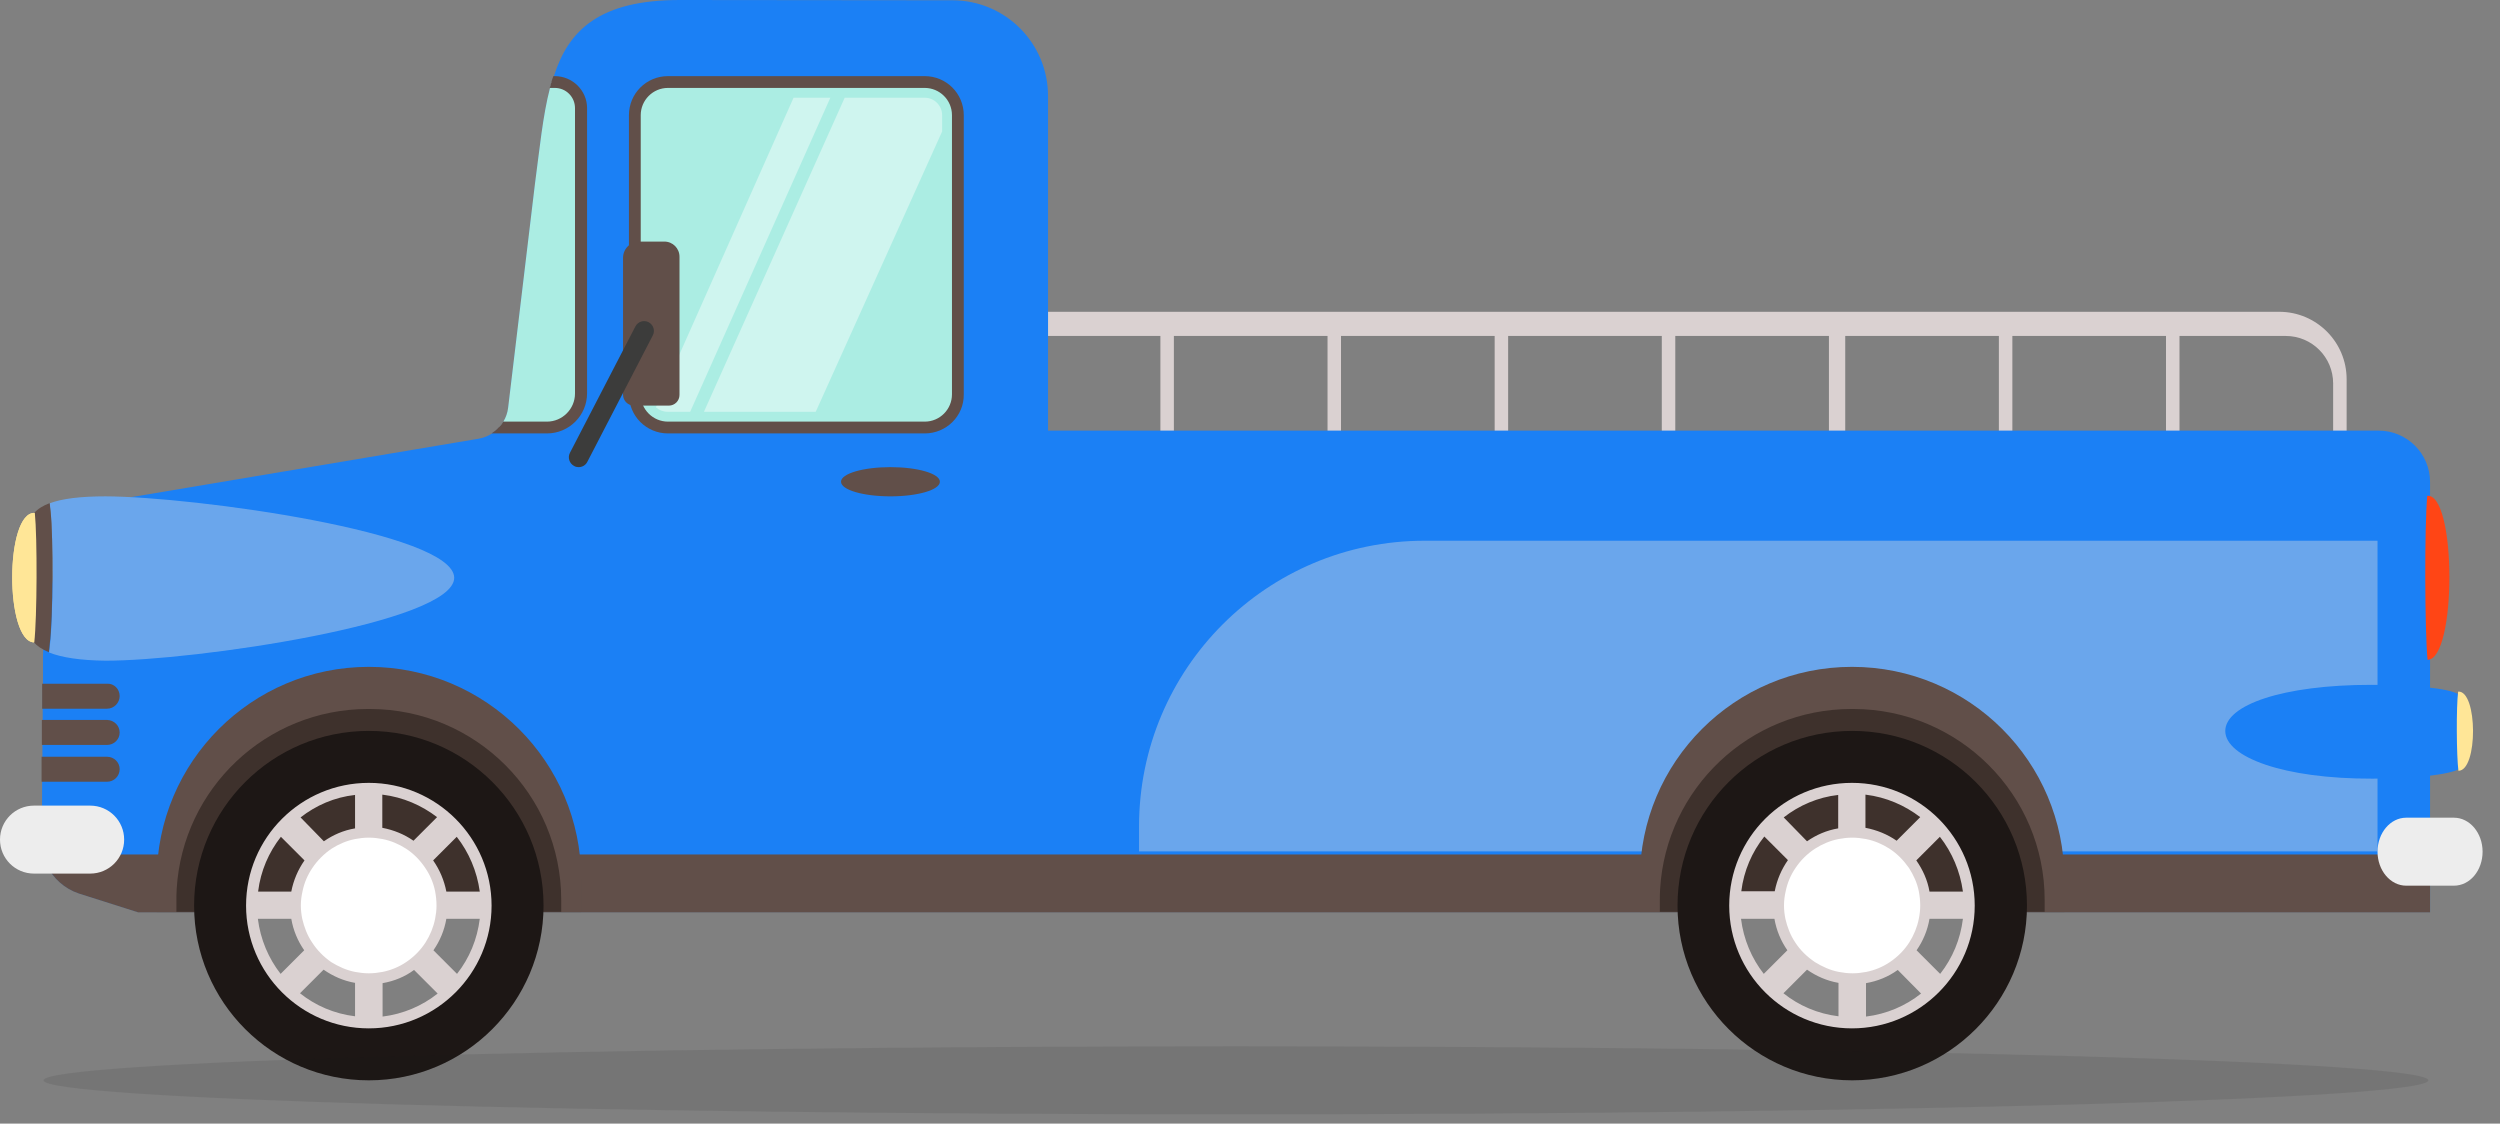 <svg width="89" height="40" viewBox="0 0 89 40" fill="none" xmlns="http://www.w3.org/2000/svg">
<rect x="0" y="0" width="89" height="40" fill="#808080" stroke="none"/>
<g clip-path="url(#clip0_10:3197)">
<path d="M70.07 11.1H63.49H37.31V11.96H41.31V15.57H41.79V11.96H47.26V15.57H47.74V11.96H53.21V15.57H53.69V11.96H59.16V15.57H59.64V11.96H63.5H65.11V15.57H65.22H65.58H65.69V11.96H70.07H71.16V15.57H71.64V11.96H77.11V15.57H77.59V11.96H81.37C82.31 11.96 83.06 12.72 83.06 13.65V15.56H83.54V13.5C83.54 12.18 82.47 11.1 81.14 11.1H70.07Z" fill="#DAD1D1"/>
<path d="M86.51 17.16V32.47H4.92L2.81 31.8C2.3 31.63 1.89 31.26 1.67 30.8C1.55 30.55 1.49 30.27 1.49 29.98L1.5 27.82L1.51 26.93V26.51L1.52 25.62V25.21L1.53 24.32V23.37C1.54 22.66 1.7 21.38 1.98 20.21C2.31 18.85 3.45 17.83 4.84 17.67L17.03 15.62C17.21 15.59 17.38 15.52 17.52 15.43C17.61 15.37 17.69 15.3 17.77 15.22C17.83 15.16 17.88 15.09 17.93 15.01C18.02 14.86 18.08 14.69 18.1 14.51C18.34 12.53 19.05 6.58 19.05 6.58C19.22 5.31 19.33 4.13 19.59 3.13C19.61 3.06 19.63 2.99 19.65 2.92C19.67 2.85 19.69 2.78 19.72 2.71C20.24 1.06 21.36 0 24.2 0L33.92 0.01C35.8 0.02 37.31 1.54 37.31 3.42V15.33H84.68C85.69 15.33 86.51 16.15 86.51 17.16Z" fill="#1B80F5"/>
<path d="M84.64 19.25H50.72C45.1 19.25 40.55 23.8 40.55 29.42V30.31H84.64V19.25Z" fill="#6AA6EC"/>
<path d="M1.53 30.41C1.56 30.55 1.61 30.68 1.67 30.81C1.89 31.27 2.3 31.64 2.81 31.81L4.92 32.48H86.51V30.42H1.53V30.41Z" fill="#614F49"/>
<path d="M86.41 17.65C87.46 17.57 87.46 23.48 86.42 23.49C86.32 22.4 86.31 18.75 86.41 17.65Z" fill="#FF4515"/>
<path d="M20.69 31.29V32.47H5.58V31.29C5.58 27.12 8.96 23.74 13.13 23.74C17.3 23.74 20.69 27.12 20.69 31.29Z" fill="#614F49"/>
<path d="M73.49 31.29V32.47H58.38V31.29C58.38 27.12 61.76 23.74 65.93 23.74C70.11 23.74 73.49 27.12 73.49 31.29Z" fill="#614F49"/>
<path d="M19.98 32.04V32.46H6.28V32.06C6.28 31.92 6.28 31.79 6.29 31.65C6.5 28.08 9.47 25.24 13.1 25.24H13.18C16.94 25.25 19.98 28.29 19.98 32.04Z" fill="#3E312C"/>
<path d="M1.24 18.26C0.17 18.2 0.17 22.86 1.22 22.87C1.32 22.01 1.33 19.13 1.24 18.26Z" fill="#FFE697"/>
<path d="M4.42 29.89C4.42 30.56 3.88 31.1 3.21 31.1H1.21C0.54 31.1 0 30.56 0 29.89C0 29.22 0.54 28.68 1.21 28.68H3.21C3.88 28.68 4.42 29.22 4.42 29.89Z" fill="#EDEDED"/>
<path d="M4.26 24.78C4.26 25.02 4.06 25.23 3.81 25.23H1.5V24.34H3.82C4.06 24.33 4.26 24.53 4.26 24.78Z" fill="#614F49"/>
<path d="M4.26 26.08C4.26 26.32 4.06 26.52 3.81 26.52H1.49V25.63H3.82C4.06 25.64 4.26 25.83 4.26 26.08Z" fill="#614F49"/>
<path d="M4.26 27.38C4.26 27.63 4.06 27.83 3.81 27.83H1.48V26.94H3.81C4.06 26.94 4.26 27.14 4.26 27.38Z" fill="#614F49"/>
<path d="M72.79 32.04V32.46H59.09V32.06C59.09 31.92 59.09 31.79 59.1 31.65C59.31 28.08 62.28 25.24 65.91 25.24H65.99C69.74 25.25 72.79 28.29 72.79 32.04Z" fill="#3E312C"/>
<path d="M3.76 17.67C2.87 17.67 2.21 17.75 1.76 17.92L1.8 18.2C1.9 19.11 1.89 22.03 1.78 22.94L1.75 23.23C2.2 23.41 2.87 23.51 3.75 23.52C6.87 23.53 16.16 22.18 16.17 20.57C16.16 18.95 6.89 17.68 3.76 17.67Z" fill="#6AA6EC"/>
<path d="M1.8 18.2L1.77 17.91C1.53 18 1.34 18.12 1.22 18.26C0.78 18.79 1.07 19.66 1.07 20.57C1.07 21.49 0.75 22.32 1.2 22.86C1.32 23 1.5 23.12 1.74 23.22L1.77 22.93C1.89 22.03 1.9 19.11 1.8 18.2Z" fill="#614F49"/>
<path d="M1.24 18.26C0.17 18.2 0.17 22.86 1.22 22.87C1.32 22.01 1.33 19.13 1.24 18.26Z" fill="#FFE697"/>
<path d="M84.64 30.32C84.64 30.99 85.1 31.53 85.66 31.53H87.36C87.93 31.53 88.38 30.99 88.38 30.32C88.38 29.65 87.92 29.11 87.36 29.11H85.66C85.1 29.11 84.64 29.65 84.64 30.32Z" fill="#EDEDED"/>
<path d="M26.57 29.75H23.29C22.44 29.75 21.75 29.06 21.75 28.21V4.28C21.75 3.11 22.7 2.16 23.87 2.16H32.82C33.99 2.16 34.94 3.11 34.94 4.28V28.21C34.94 29.06 34.25 29.75 33.4 29.75H30.12H26.57Z" fill="#1B80F5"/>
<path d="M20.69 3.85V14.01C20.69 14.68 20.15 15.22 19.48 15.22H17.76C17.82 15.16 17.87 15.09 17.92 15.01C18.01 14.86 18.07 14.69 18.09 14.51C18.33 12.53 19.04 6.58 19.04 6.58C19.21 5.31 19.32 4.13 19.58 3.13C19.6 3.06 19.62 2.99 19.64 2.92H19.76C20.27 2.92 20.69 3.34 20.69 3.85Z" fill="#ABEDE3"/>
<path d="M19.75 2.71H19.7C19.67 2.78 19.65 2.85 19.63 2.92C19.61 2.99 19.59 3.06 19.57 3.13H19.75C20.15 3.13 20.47 3.45 20.47 3.85V14.01C20.47 14.56 20.02 15.01 19.47 15.01H17.91C17.87 15.09 17.81 15.16 17.75 15.22C17.68 15.3 17.59 15.37 17.5 15.43H19.47C20.26 15.43 20.9 14.79 20.9 14V3.85C20.9 3.22 20.38 2.71 19.75 2.71Z" fill="#614F49"/>
<path d="M32.92 15.22H23.78C23.13 15.22 22.6 14.69 22.6 14.04V4.1C22.6 3.45 23.13 2.92 23.78 2.92H32.92C33.57 2.92 34.1 3.45 34.1 4.1V14.04C34.1 14.69 33.58 15.22 32.92 15.22Z" fill="#ABEDE3"/>
<path d="M32.92 15.43H23.78C23.01 15.43 22.39 14.81 22.39 14.04V4.1C22.39 3.33 23.01 2.71 23.78 2.71H32.92C33.69 2.71 34.31 3.33 34.31 4.1V14.04C34.32 14.81 33.69 15.43 32.92 15.43ZM23.78 3.13C23.24 3.13 22.81 3.57 22.81 4.1V14.04C22.81 14.58 23.25 15.01 23.78 15.01H32.92C33.46 15.01 33.89 14.57 33.89 14.04V4.1C33.89 3.56 33.45 3.13 32.92 3.13H23.78Z" fill="#614F49"/>
<path d="M33.46 17.15C33.46 17.44 32.67 17.67 31.7 17.67C30.73 17.67 29.94 17.44 29.94 17.15C29.94 16.86 30.73 16.63 31.7 16.63C32.67 16.63 33.46 16.86 33.46 17.15Z" fill="#614F49"/>
<path d="M79.22 26.03C79.23 26.95 81.29 27.73 84.46 27.72C85.82 27.72 87.23 27.59 87.57 27.36C88.02 27.05 87.99 25.03 87.54 24.73C87.2 24.49 85.8 24.38 84.42 24.38C81.26 24.38 79.21 25.1 79.22 26.03Z" fill="#1B80F5"/>
<path d="M87.51 24.62C88.21 24.58 88.22 27.44 87.52 27.44C87.45 26.92 87.44 25.15 87.51 24.62Z" fill="#FFE697"/>
<g opacity="0.65">
<path opacity="0.65" d="M33.54 4.1V4.68L29.04 14.66H25.06L30.07 3.48H32.93C33.26 3.48 33.54 3.76 33.54 4.1Z" fill="white"/>
<path opacity="0.65" d="M29.56 3.48L24.57 14.66H23.77C23.61 14.66 23.46 14.6 23.35 14.5L28.25 3.48H29.56Z" fill="white"/>
</g>
<path d="M24.19 14.06C24.19 14.27 24.02 14.44 23.81 14.44H22.57C22.36 14.44 22.18 14.27 22.18 14.05V9.18C22.18 8.86 22.44 8.6 22.76 8.6H23.65C23.95 8.6 24.19 8.84 24.19 9.14V14.06Z" fill="#614F49"/>
<path d="M20.6 16.63C20.55 16.63 20.49 16.62 20.44 16.59C20.27 16.5 20.2 16.29 20.29 16.12L22.62 11.62C22.71 11.45 22.92 11.38 23.09 11.47C23.26 11.56 23.33 11.77 23.24 11.94L20.91 16.44C20.85 16.56 20.73 16.63 20.6 16.63Z" fill="#3C3C3B"/>
<path d="M10.65 32.24C10.65 33.61 11.76 34.72 13.13 34.72C14.5 34.72 15.61 33.61 15.61 32.24C15.61 30.87 14.5 29.76 13.13 29.76C11.76 29.76 10.65 30.87 10.65 32.24Z" fill="white"/>
<path d="M13.13 26.02C9.69 26.02 6.91 28.8 6.91 32.24C6.91 35.68 9.7 38.46 13.13 38.46C16.56 38.46 19.35 35.67 19.35 32.24C19.35 28.8 16.57 26.02 13.13 26.02ZM13.13 36.46C10.8 36.46 8.9 34.57 8.9 32.24C8.9 29.91 10.79 28.02 13.13 28.02C15.46 28.02 17.35 29.91 17.35 32.24C17.35 34.57 15.46 36.46 13.13 36.46Z" fill="#1D1715"/>
<path d="M8.76 32.24C8.76 34.65 10.72 36.61 13.13 36.61C15.54 36.61 17.5 34.65 17.5 32.24C17.5 29.83 15.54 27.87 13.13 27.87C10.72 27.87 8.76 29.82 8.76 32.24ZM11.11 33.55C10.94 33.3 10.83 33.01 10.76 32.71C10.73 32.56 10.71 32.4 10.71 32.24C10.71 32.07 10.73 31.9 10.77 31.73C10.83 31.43 10.95 31.15 11.12 30.9C11.3 30.63 11.54 30.39 11.81 30.21C12.06 30.05 12.34 29.93 12.64 29.87C12.8 29.84 12.96 29.82 13.13 29.82C13.3 29.82 13.46 29.84 13.62 29.87C13.92 29.93 14.2 30.05 14.45 30.21C14.73 30.39 14.96 30.63 15.14 30.9C15.31 31.15 15.43 31.43 15.49 31.73C15.52 31.89 15.54 32.06 15.54 32.24C15.54 32.4 15.52 32.56 15.49 32.71C15.43 33.01 15.31 33.3 15.15 33.55C14.97 33.83 14.74 34.06 14.46 34.25C14.21 34.42 13.92 34.54 13.62 34.6C13.46 34.63 13.3 34.65 13.13 34.65C12.96 34.65 12.8 34.63 12.64 34.6C12.33 34.54 12.05 34.41 11.79 34.25C11.52 34.06 11.29 33.83 11.11 33.55ZM10.7 29.1C11.25 28.67 11.91 28.38 12.64 28.3V29.49C12.23 29.56 11.86 29.72 11.53 29.95L10.7 29.1ZM13.62 28.29C14.35 28.38 15.01 28.67 15.56 29.09L14.72 29.93C14.39 29.7 14.02 29.55 13.61 29.47V28.29H13.62ZM16.26 29.79C16.69 30.34 16.98 31.01 17.08 31.74H15.89C15.81 31.33 15.65 30.96 15.42 30.63L16.26 29.79ZM17.08 32.71C16.99 33.44 16.71 34.11 16.27 34.67L15.43 33.83C15.66 33.5 15.82 33.12 15.89 32.71H17.08ZM15.58 35.37C15.03 35.81 14.35 36.1 13.62 36.19V35C14.03 34.93 14.42 34.77 14.74 34.53L15.58 35.37ZM12.64 36.18C11.9 36.09 11.23 35.8 10.68 35.36L11.52 34.52C11.85 34.75 12.23 34.92 12.64 34.99V36.18ZM9.99 34.67C9.56 34.12 9.27 33.44 9.18 32.71H10.37C10.44 33.12 10.6 33.5 10.83 33.83L9.99 34.67ZM9.19 31.73C9.28 31 9.57 30.34 10 29.79L10.84 30.63C10.61 30.96 10.45 31.33 10.37 31.74H9.19V31.73Z" fill="#DAD1D1"/>
<path d="M63.46 32.24C63.46 33.61 64.57 34.72 65.94 34.72C67.31 34.72 68.42 33.61 68.42 32.24C68.42 30.87 67.31 29.76 65.94 29.76C64.56 29.76 63.46 30.87 63.46 32.24Z" fill="white"/>
<path d="M65.94 26.02C62.5 26.02 59.72 28.8 59.72 32.24C59.72 35.68 62.51 38.46 65.94 38.46C69.37 38.46 72.16 35.67 72.16 32.24C72.16 28.8 69.37 26.02 65.94 26.02ZM65.94 36.46C63.61 36.46 61.71 34.57 61.71 32.24C61.71 29.91 63.6 28.02 65.94 28.02C68.27 28.02 70.16 29.91 70.16 32.24C70.16 34.57 68.27 36.46 65.94 36.46Z" fill="#1D1715"/>
<path d="M61.56 32.24C61.56 34.65 63.52 36.61 65.93 36.61C68.34 36.61 70.3 34.65 70.3 32.24C70.3 29.83 68.34 27.87 65.93 27.87C63.52 27.87 61.56 29.82 61.56 32.24ZM63.91 33.55C63.74 33.3 63.63 33.01 63.56 32.71C63.53 32.56 63.51 32.4 63.51 32.24C63.51 32.07 63.53 31.9 63.57 31.73C63.63 31.43 63.75 31.15 63.92 30.9C64.1 30.63 64.34 30.39 64.62 30.21C64.87 30.05 65.15 29.93 65.45 29.87C65.61 29.84 65.77 29.82 65.94 29.82C66.11 29.82 66.27 29.84 66.43 29.87C66.73 29.93 67.01 30.05 67.26 30.21C67.54 30.39 67.77 30.63 67.96 30.9C68.12 31.15 68.25 31.43 68.31 31.73C68.34 31.89 68.36 32.06 68.36 32.24C68.36 32.4 68.34 32.56 68.31 32.71C68.25 33.01 68.13 33.3 67.97 33.55C67.79 33.83 67.56 34.06 67.28 34.25C67.03 34.42 66.74 34.54 66.44 34.6C66.28 34.63 66.12 34.65 65.95 34.65C65.78 34.65 65.62 34.63 65.46 34.6C65.15 34.54 64.87 34.41 64.61 34.25C64.33 34.06 64.09 33.83 63.91 33.55ZM63.5 29.1C64.05 28.67 64.72 28.38 65.44 28.3V29.49C65.03 29.56 64.66 29.72 64.33 29.95L63.5 29.1ZM66.42 28.29C67.15 28.38 67.81 28.67 68.36 29.09L67.52 29.93C67.19 29.7 66.82 29.55 66.41 29.47V28.29H66.42ZM69.06 29.79C69.49 30.34 69.78 31.01 69.88 31.74H68.69C68.62 31.33 68.45 30.96 68.22 30.63L69.06 29.79ZM69.88 32.71C69.79 33.44 69.51 34.11 69.07 34.67L68.23 33.83C68.46 33.5 68.62 33.12 68.69 32.71H69.88ZM68.39 35.37C67.84 35.81 67.16 36.1 66.43 36.19V35C66.84 34.93 67.23 34.77 67.56 34.53L68.39 35.37ZM65.45 36.18C64.71 36.09 64.04 35.8 63.49 35.36L64.33 34.52C64.66 34.75 65.04 34.92 65.45 34.99V36.18ZM62.79 34.67C62.36 34.12 62.07 33.44 61.98 32.71H63.17C63.24 33.12 63.4 33.5 63.63 33.83L62.79 34.67ZM61.99 31.73C62.08 31 62.37 30.33 62.81 29.78L63.65 30.62C63.42 30.95 63.26 31.32 63.18 31.73H61.99Z" fill="#DAD1D1"/>
<path opacity="0.1" d="M44 39.67C67.445 39.67 86.45 39.128 86.45 38.46C86.45 37.792 67.445 37.25 44 37.25C20.556 37.25 1.55 37.792 1.55 38.46C1.55 39.128 20.556 39.67 44 39.67Z" fill="#1D1D1B"/>
</g>
<defs>
<clipPath id="clip0_10:3197">
<rect width="88.39" height="39.67" fill="white"/>
</clipPath>
</defs>
</svg>
